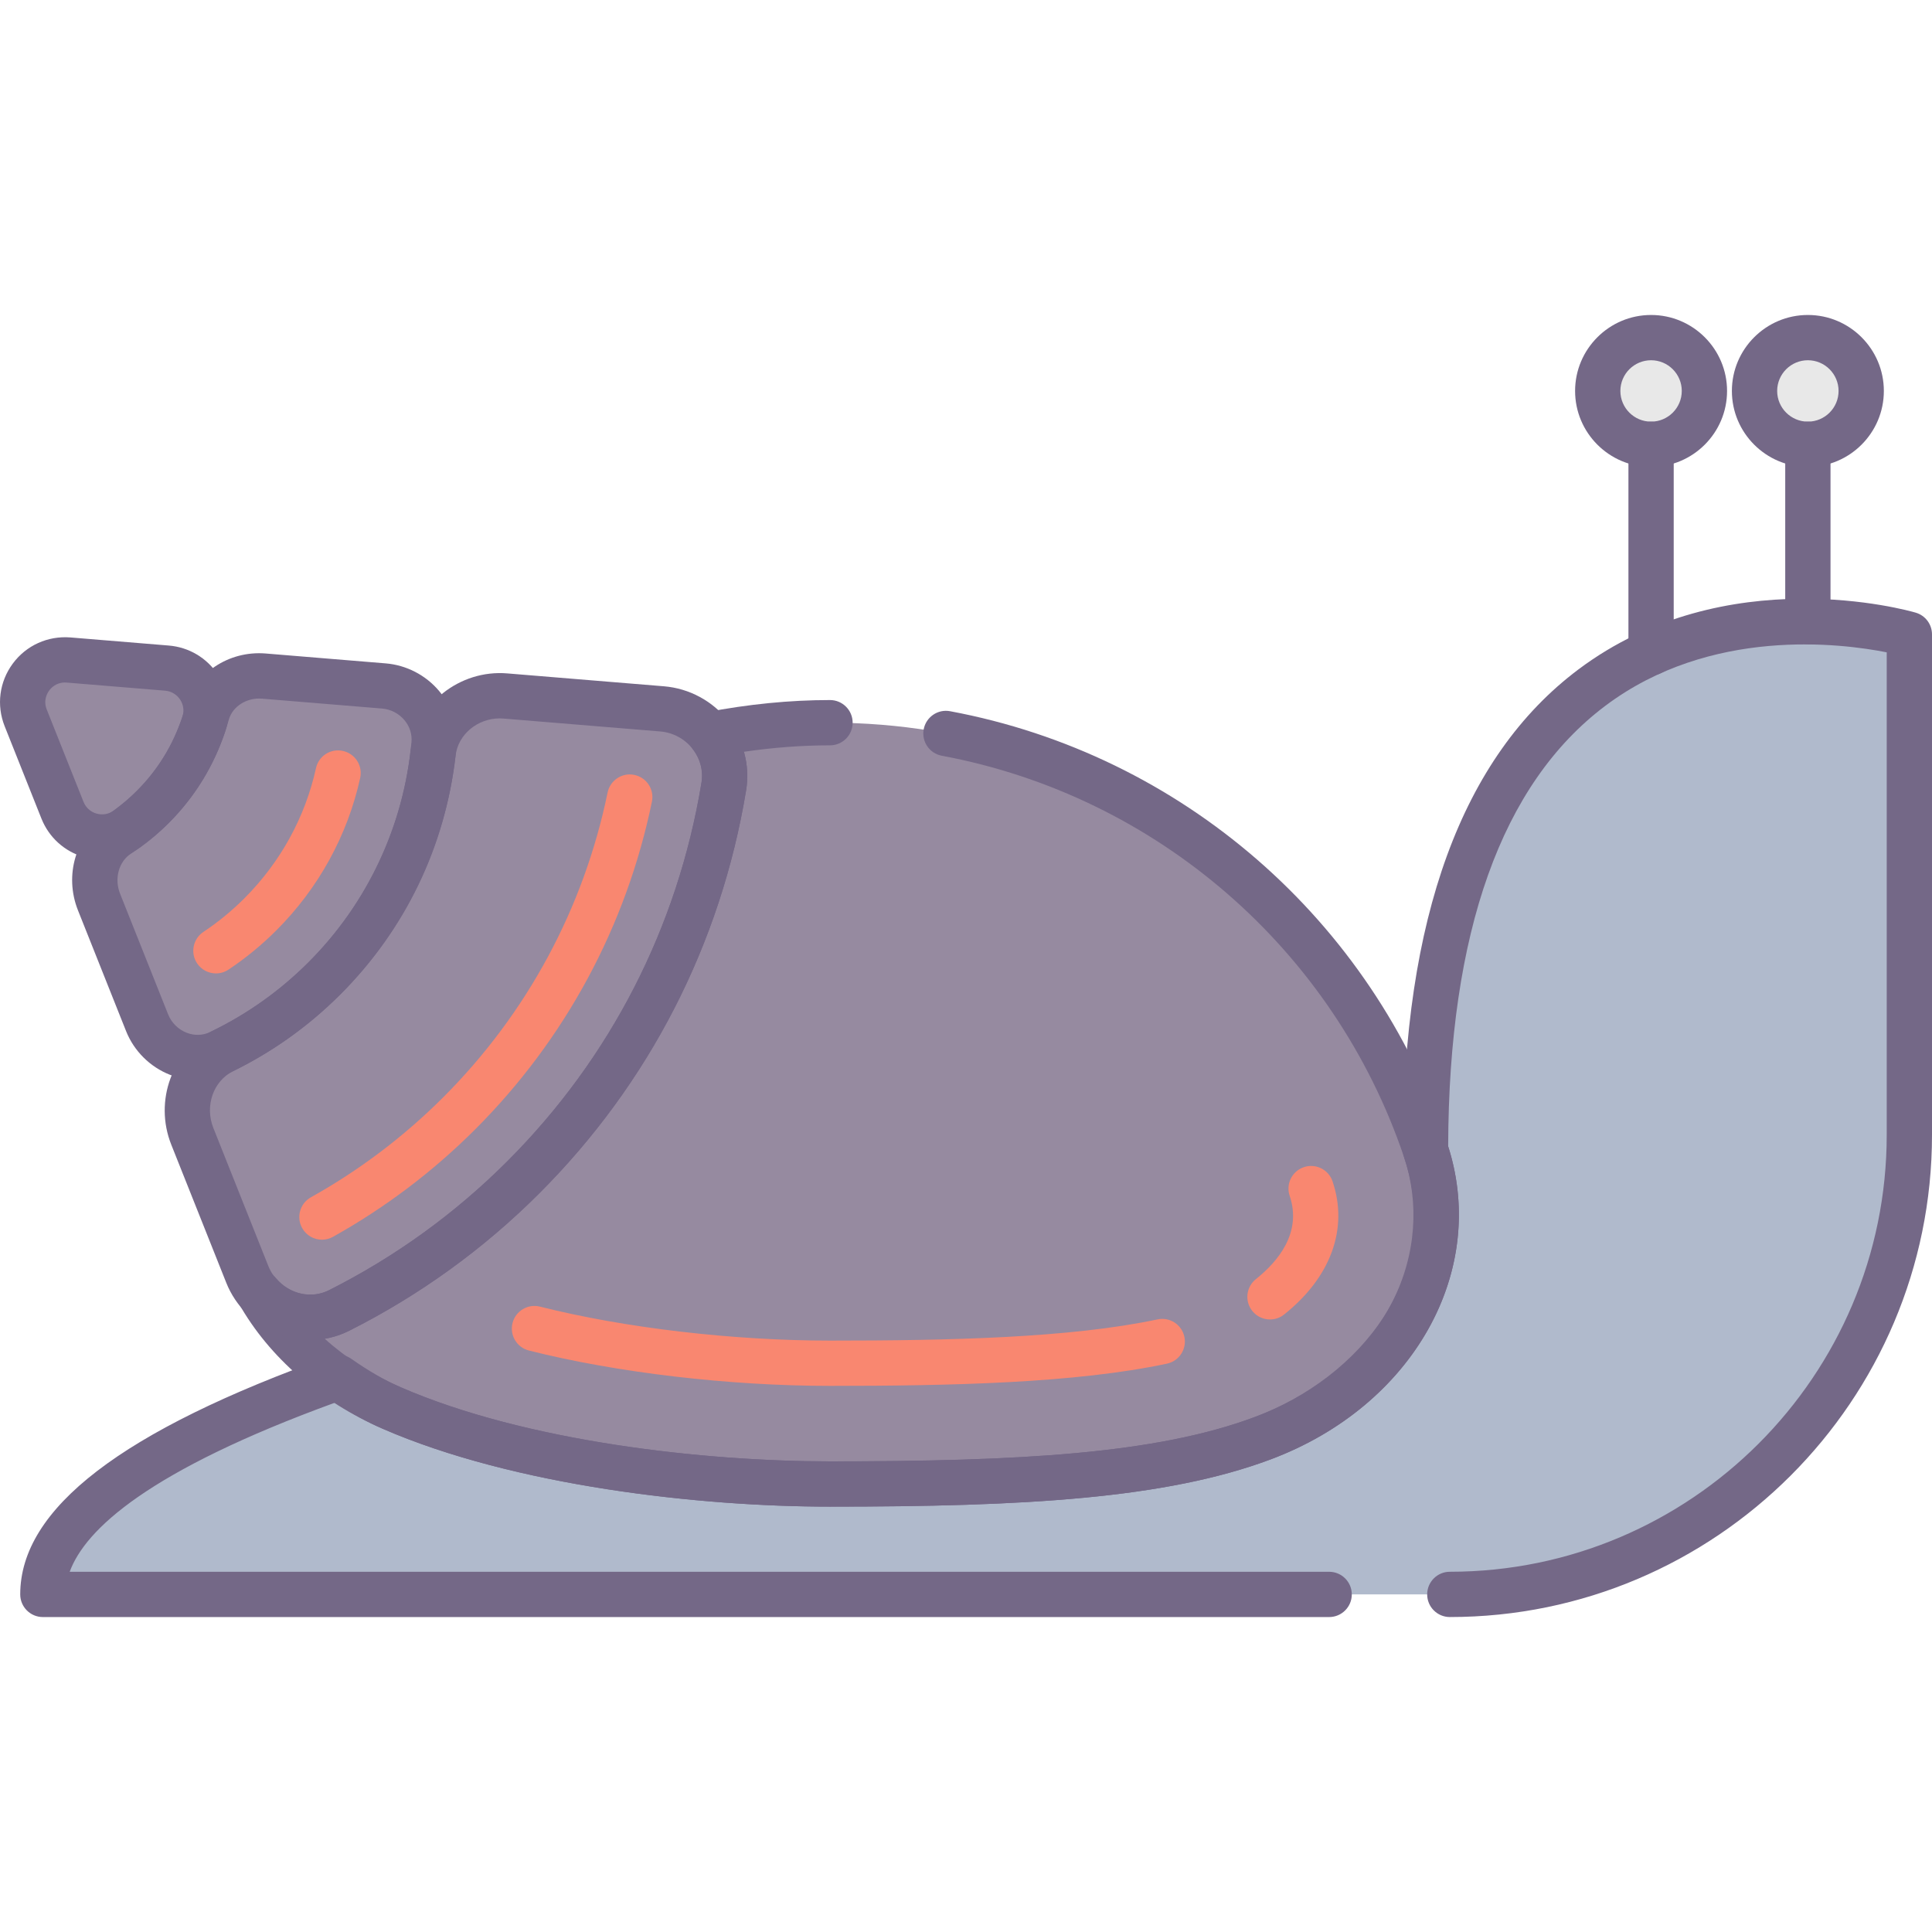<?xml version="1.0" encoding="utf-8"?>
<!-- Generator: Adobe Illustrator 22.0.0, SVG Export Plug-In . SVG Version: 6.00 Build 0)  -->
<svg version="1.1" id="Layer_1" xmlns="http://www.w3.org/2000/svg" xmlns:xlink="http://www.w3.org/1999/xlink" x="0px" y="0px"
	 viewBox="0 0 128 128" style="enable-background:new 0 0 128 128;" xml:space="preserve">
<style type="text/css">
	.st0{fill:#746887;}
	.st1{fill:#FFCFB8;}
	.st2{fill:#E6B9A0;}
	.st3{fill:#D29997;}
	.st4{fill:#F98770;}
	.st5{fill:#DCA98B;}
	.st6{fill:#FFDDCF;}
	.st7{fill:#E8E8E8;}
	.st8{fill:#FFBF9E;}
	.st9{fill:#B0BACC;}
	.st10{fill:#9BA7BC;}
	.st11{fill:#B6B4ED;}
	.st12{fill:#FFBC99;}
	.st13{fill:#F8F8F8;}
	.st14{fill:#B2A7BF;}
	.st15{fill:#9B9B9B;}
	.st16{fill:#968AA0;}
	.st17{fill:#C6BBD3;}
	.st18{fill:#D8D8D8;}
	.st19{fill:#D29976;}
	.st20{fill:#FFA77B;}
	.st21{fill:#CCD3DD;}
	.st22{fill-rule:evenodd;clip-rule:evenodd;fill:#F8F8F8;}
	.st23{fill-rule:evenodd;clip-rule:evenodd;fill:#9B9B9B;}
	.st24{fill-rule:evenodd;clip-rule:evenodd;fill:#777777;}
	.st25{fill:#91DEF5;}
	.st26{fill:#B0E7F8;}
	.st27{fill-rule:evenodd;clip-rule:evenodd;fill:#DCA98B;}
	.st28{fill-rule:evenodd;clip-rule:evenodd;fill:#D29997;}
	.st29{fill-rule:evenodd;clip-rule:evenodd;fill:#FFCBBE;}
	.st30{fill-rule:evenodd;clip-rule:evenodd;fill:#E6B9A0;}
	.st31{fill-rule:evenodd;clip-rule:evenodd;fill:#746887;}
	.st32{fill-rule:evenodd;clip-rule:evenodd;fill:#FFBC99;}
	.st33{fill-rule:evenodd;clip-rule:evenodd;fill:#FFA77B;}
	.st34{fill-rule:evenodd;clip-rule:evenodd;fill:#FFCFB8;}
	.st35{fill-rule:evenodd;clip-rule:evenodd;fill:#E8E8E8;}
	.st36{fill-rule:evenodd;clip-rule:evenodd;fill:#CCD3DD;}
	.st37{fill:#E6B9C1;}
	.st38{fill:#FFCBBE;}
	.st39{fill-rule:evenodd;clip-rule:evenodd;fill:#F98770;}
	.st40{fill-rule:evenodd;clip-rule:evenodd;fill:#F2BB88;}
	.st41{fill:#F2D1A5;}
	.st42{fill-rule:evenodd;clip-rule:evenodd;fill:#F2D1A5;}
	.st43{fill:#F2BB88;}
	.st44{fill-rule:evenodd;clip-rule:evenodd;fill:#9BA7BC;}
	.st45{fill-rule:evenodd;clip-rule:evenodd;fill:#B0BACC;}
	.st46{fill-rule:evenodd;clip-rule:evenodd;fill:#FFFFFF;}
	.st47{fill-rule:evenodd;clip-rule:evenodd;fill:#FFDDCF;}
	.st48{fill-rule:evenodd;clip-rule:evenodd;fill:#B0E7F8;}
	.st49{fill-rule:evenodd;clip-rule:evenodd;fill:#968AA0;}
	.st50{fill:#9D9BE6;}
	.st51{fill:#CFCEF3;}
	.st52{fill-rule:evenodd;clip-rule:evenodd;fill:#D8D8D8;}
	.st53{fill-rule:evenodd;clip-rule:evenodd;fill:#B6B4ED;}
	.st54{fill-rule:evenodd;clip-rule:evenodd;fill:#FFD4BE;}
</style>
<g>
	<g>
		<g>
			<path class="st16" d="M54.99,47.88c-2.719,0-5.367,0.289-7.941,0.787c0.744,0.938,1.115,2.167,0.905,3.444
				c-1.563,9.479-5.971,18.576-13.283,25.888c-3.673,3.673-7.801,6.604-12.198,8.82c-1.869,0.942-4.052,0.353-5.333-1.171
				c1.846,3.256,4.975,5.966,8.803,7.632c8.54,3.717,20.516,5.04,29.048,5.04c12.751,0,21.949-0.516,28.674-3.037
				c8.125-3.047,13.556-10.872,10.781-19.093C88.889,59.729,73.324,47.88,54.99,47.88z"/>
		</g>
	</g>
	<g>
		<g>
			<path class="st16" d="M43.872,46.964l-10.38-0.854c-2.346-0.193-4.53,1.448-4.799,3.787c-0.627,5.454-3.018,10.74-7.202,14.924
				c-2.011,2.011-4.278,3.606-6.695,4.794c-2.066,1.015-2.906,3.535-2.054,5.673l3.639,9.137c0.958,2.406,3.778,3.56,6.091,2.394
				c4.398-2.216,8.525-5.147,12.198-8.82c7.312-7.312,11.72-16.409,13.283-25.888C48.377,49.547,46.462,47.178,43.872,46.964z"/>
		</g>
	</g>
	<g>
		<g>
			<path class="st16" d="M25.436,45.447l-7.963-0.656c-1.678-0.138-3.311,0.867-3.76,2.49c-0.626,2.261-1.805,4.396-3.584,6.175
				c-0.71,0.709-1.476,1.327-2.284,1.854c-1.445,0.942-1.923,2.846-1.285,4.448l3.185,7.998c0.757,1.901,2.97,2.856,4.816,1.973
				c2.506-1.199,4.856-2.833,6.932-4.909c4.335-4.336,6.745-9.854,7.263-15.517C28.935,47.333,27.408,45.609,25.436,45.447z"/>
		</g>
	</g>
	<g>
		<g>
			<path class="st16" d="M11.06,44.263l-6.519-0.536c-2.076-0.171-3.609,1.9-2.838,3.836l2.435,6.114
				c0.678,1.702,2.783,2.321,4.268,1.248c0.603-0.436,1.179-0.925,1.723-1.468c1.604-1.604,2.721-3.497,3.383-5.511
				C14.079,46.219,12.87,44.412,11.06,44.263z"/>
		</g>
	</g>
	<g>
		<g>
			<circle class="st7" cx="109.388" cy="25.901" r="3.534"/>
		</g>
	</g>
	<g>
		<g>
			<circle class="st7" cx="119.776" cy="25.901" r="3.534"/>
		</g>
	</g>
	<g>
		<g>
			<path class="st9" d="M94.445,76.188c2.775,8.221-2.656,16.045-10.781,19.093c-6.726,2.522-15.924,3.037-28.674,3.037
				c-8.533,0-20.509-1.323-29.048-5.04c-1.272-0.554-2.43-1.259-3.526-2.025C10.985,95.333,2.84,100.16,2.84,105.633h93.213
				c16.815,0,30.446-13.632,30.446-30.447V42.027C126.5,42.027,94.445,32.664,94.445,76.188z"/>
		</g>
	</g>
	<g>
		<g>
			<path class="st0" d="M54.99,99.818c-8.597,0-20.899-1.356-29.646-5.164c-4.129-1.797-7.506-4.732-9.509-8.268
				c-0.383-0.674-0.188-1.528,0.448-1.971c0.639-0.443,1.505-0.326,2.005,0.266c0.891,1.062,2.332,1.39,3.51,0.797
				c4.373-2.202,8.348-5.075,11.812-8.54c6.838-6.838,11.286-15.508,12.863-25.071c0.134-0.807-0.079-1.612-0.6-2.269
				c-0.325-0.41-0.413-0.961-0.23-1.452c0.182-0.492,0.606-0.853,1.121-0.952c2.792-0.54,5.56-0.814,8.226-0.814
				c0.828,0,1.5,0.672,1.5,1.5s-0.672,1.5-1.5,1.5c-1.854,0-3.766,0.144-5.703,0.428c0.233,0.823,0.288,1.693,0.146,2.548
				c-1.68,10.186-6.418,19.42-13.702,26.704c-3.691,3.691-7.925,6.752-12.584,9.099c-0.525,0.265-1.074,0.442-1.632,0.536
				c1.433,1.293,3.134,2.387,5.025,3.21c8.324,3.623,20.154,4.914,28.449,4.914c12.534,0,21.614-0.492,28.148-2.941
				c9.146-3.431,11.896-11.254,9.886-17.209C88.383,62.92,76.646,52.729,62.396,50.069c-0.814-0.152-1.352-0.936-1.199-1.75
				s0.935-1.354,1.75-1.199c15.317,2.857,27.932,13.812,32.92,28.589c2.836,8.399-2.184,17.417-11.675,20.977
				C77.233,99.294,67.859,99.818,54.99,99.818z"/>
		</g>
	</g>
	<g>
		<g>
			<path class="st4" d="M54.99,91.818c-6.683,0-14.14-0.875-19.947-2.342c-0.803-0.202-1.29-1.018-1.087-1.821
				c0.203-0.802,1.017-1.291,1.821-1.087c5.581,1.409,12.764,2.25,19.213,2.25c7.838,0,15.892-0.17,21.699-1.405
				c0.811-0.173,1.607,0.344,1.779,1.154c0.173,0.811-0.345,1.607-1.154,1.779C71.235,91.64,62.992,91.818,54.99,91.818z"/>
		</g>
	</g>
	<g>
		<g>
			<path class="st4" d="M84.141,87.418c-0.441,0-0.879-0.193-1.175-0.566c-0.516-0.647-0.408-1.592,0.24-2.107
				c1.475-1.174,3.06-3.083,2.238-5.518c-0.266-0.784,0.156-1.636,0.941-1.9c0.781-0.266,1.636,0.156,1.9,0.941
				c1.061,3.139-0.11,6.355-3.213,8.824C84.798,87.312,84.468,87.418,84.141,87.418z"/>
		</g>
	</g>
	<g>
		<g>
			<path class="st0" d="M20.553,88.78c-0.703,0-1.411-0.129-2.098-0.39c-1.579-0.6-2.843-1.843-3.467-3.411l-3.639-9.137
				c-1.159-2.91,0.065-6.237,2.786-7.574c2.331-1.146,4.449-2.662,6.296-4.509c3.813-3.813,6.155-8.666,6.771-14.034
				c0.355-3.08,3.256-5.377,6.412-5.11l10.38,0.854c1.673,0.138,3.227,0.977,4.261,2.302c1.015,1.301,1.444,2.972,1.179,4.584
				c-1.68,10.186-6.418,19.42-13.703,26.704c-3.688,3.688-7.921,6.749-12.584,9.1C22.326,88.572,21.443,88.78,20.553,88.78z
				 M33.114,47.595c-1.48,0-2.769,1.065-2.931,2.474c-0.694,6.048-3.333,11.516-7.631,15.812c-2.08,2.08-4.467,3.789-7.094,5.08
				c-1.324,0.65-1.905,2.308-1.322,3.772l3.639,9.137c0.314,0.789,0.95,1.414,1.744,1.715c0.76,0.289,1.568,0.252,2.278-0.105
				c4.377-2.206,8.352-5.08,11.812-8.541c6.839-6.839,11.287-15.508,12.863-25.071c0.132-0.8-0.075-1.599-0.583-2.25
				c-0.521-0.666-1.301-1.088-2.142-1.157l0,0l-10.38-0.854C33.284,47.599,33.199,47.595,33.114,47.595z"/>
		</g>
	</g>
	<g>
		<g>
			<path class="st4" d="M21.331,82.134c-0.525,0-1.036-0.277-1.311-0.769c-0.404-0.724-0.145-1.638,0.578-2.041
				c3.217-1.796,6.167-4.026,8.77-6.629c5.541-5.54,9.306-12.521,10.887-20.189c0.167-0.812,0.969-1.337,1.771-1.166
				c0.812,0.167,1.334,0.96,1.166,1.771c-1.699,8.244-5.746,15.75-11.703,21.705c-2.797,2.799-5.97,5.196-9.428,7.127
				C21.83,82.072,21.579,82.134,21.331,82.134z"/>
		</g>
	</g>
	<g>
		<g>
			<path class="st0" d="M13.101,71.563c-0.614,0-1.232-0.116-1.83-0.351c-1.328-0.52-2.393-1.577-2.92-2.902l-3.185-7.998
				c-0.925-2.321-0.144-4.954,1.859-6.26c0.736-0.48,1.424-1.038,2.041-1.656c0-0.001,0.001-0.001,0.001-0.001
				c1.536-1.536,2.612-3.392,3.198-5.514c0.632-2.279,2.871-3.782,5.33-3.586l7.963,0.656c1.363,0.112,2.649,0.777,3.53,1.824
				c0.869,1.034,1.281,2.335,1.16,3.663c-0.567,6.208-3.301,12.047-7.696,16.441c-2.148,2.148-4.619,3.898-7.345,5.202
				C14.538,71.402,13.822,71.563,13.101,71.563z M11.189,54.516c-0.764,0.766-1.613,1.455-2.524,2.05
				c-0.798,0.521-1.104,1.654-0.712,2.637l3.185,7.999c0.222,0.556,0.668,1,1.226,1.219c0.519,0.202,1.068,0.187,1.551-0.044
				c2.417-1.156,4.61-2.709,6.518-4.616c3.9-3.899,6.326-9.082,6.829-14.593c0.048-0.524-0.118-1.043-0.469-1.46
				c-0.369-0.439-0.908-0.718-1.479-0.765l-7.963-0.656c-1.008-0.079-1.948,0.518-2.192,1.396
				C14.441,50.272,13.069,52.636,11.189,54.516L11.189,54.516z"/>
		</g>
	</g>
	<g>
		<g>
			<path class="st4" d="M14.307,64.491c-0.484,0-0.961-0.234-1.25-0.669c-0.459-0.689-0.271-1.621,0.418-2.08
				c0.97-0.645,1.883-1.394,2.715-2.226c2.386-2.386,4.026-5.367,4.744-8.622c0.178-0.809,0.971-1.324,1.788-1.142
				c0.809,0.179,1.32,0.979,1.142,1.788c-0.841,3.813-2.762,7.306-5.553,10.097c-0.972,0.972-2.04,1.848-3.174,2.603
				C14.881,64.41,14.593,64.491,14.307,64.491z"/>
		</g>
	</g>
	<g>
		<g>
			<path class="st0" d="M6.771,56.957c-0.405,0-0.813-0.058-1.216-0.174c-1.29-0.375-2.314-1.306-2.811-2.552L0.31,48.117
				c-0.556-1.394-0.354-2.947,0.538-4.154s2.321-1.848,3.816-1.731l6.519,0.537c1.327,0.109,2.511,0.81,3.249,1.922
				c0.734,1.107,0.919,2.465,0.505,3.724c-0.768,2.331-2.028,4.385-3.748,6.103c-0.592,0.592-1.232,1.139-1.905,1.624
				C8.539,56.678,7.663,56.957,6.771,56.957z M4.3,45.217c-0.582,0-0.918,0.365-1.04,0.53c-0.13,0.176-0.406,0.65-0.163,1.26
				l2.435,6.115c0.151,0.381,0.466,0.665,0.861,0.78c0.392,0.111,0.806,0.043,1.134-0.194c0.544-0.393,1.062-0.834,1.541-1.312
				c1.385-1.384,2.4-3.039,3.02-4.919c0.125-0.38,0.068-0.791-0.155-1.128c-0.227-0.342-0.589-0.557-0.995-0.59l0,0l-6.519-0.537
				C4.377,45.218,4.338,45.217,4.3,45.217z"/>
		</g>
	</g>
	<g>
		<g>
			<path class="st0" d="M96.054,107.133c-0.828,0-1.5-0.672-1.5-1.5s0.672-1.5,1.5-1.5c15.961,0,28.946-12.985,28.946-28.946V43.219
				c-3.001-0.597-11.667-1.703-18.646,3.545c-6.868,5.165-10.37,14.984-10.409,29.186c2.66,8.33-2.354,17.211-11.754,20.736
				c-6.958,2.608-16.332,3.133-29.201,3.133c-8.597,0-20.899-1.356-29.646-5.164c-1.033-0.449-2.045-1.006-3.139-1.729
				c-12.366,4.503-16.558,8.393-17.587,11.208h83.442c0.828,0,1.5,0.672,1.5,1.5s-0.672,1.5-1.5,1.5H2.84
				c-0.828,0-1.5-0.672-1.5-1.5c0-5.685,6.729-10.851,20.572-15.792c0.457-0.164,0.966-0.096,1.364,0.184
				c1.182,0.827,2.219,1.425,3.265,1.88c8.324,3.623,20.154,4.914,28.449,4.914c12.534,0,21.614-0.492,28.148-2.941
				c6.923-2.597,12.541-9.342,9.886-17.209c-0.053-0.154-0.079-0.316-0.079-0.479c0-15.343,3.914-26.056,11.633-31.843
				c9.761-7.316,21.833-3.908,22.343-3.758c0.64,0.187,1.079,0.773,1.079,1.439v33.159C128,92.802,113.669,107.133,96.054,107.133z"
				/>
		</g>
	</g>
	<g>
		<g>
			<path class="st0" d="M109.388,30.936c-2.775,0-5.034-2.259-5.034-5.034s2.259-5.034,5.034-5.034s5.034,2.259,5.034,5.034
				S112.163,30.936,109.388,30.936z M109.388,23.867c-1.122,0-2.034,0.912-2.034,2.034s0.912,2.034,2.034,2.034
				s2.034-0.912,2.034-2.034S110.51,23.867,109.388,23.867z"/>
		</g>
	</g>
	<g>
		<g>
			<path class="st0" d="M109.388,44.744c-0.828,0-1.5-0.672-1.5-1.5V29.436c0-0.828,0.672-1.5,1.5-1.5s1.5,0.672,1.5,1.5v13.809
				C110.888,44.072,110.216,44.744,109.388,44.744z"/>
		</g>
	</g>
	<g>
		<g>
			<path class="st0" d="M119.776,30.936c-2.775,0-5.034-2.259-5.034-5.034s2.259-5.034,5.034-5.034s5.034,2.259,5.034,5.034
				S122.552,30.936,119.776,30.936z M119.776,23.867c-1.122,0-2.034,0.912-2.034,2.034s0.912,2.034,2.034,2.034
				s2.034-0.912,2.034-2.034S120.898,23.867,119.776,23.867z"/>
		</g>
	</g>
	<g>
		<g>
			<path class="st0" d="M119.776,42.682c-0.828,0-1.5-0.672-1.5-1.5V29.436c0-0.828,0.672-1.5,1.5-1.5s1.5,0.672,1.5,1.5v11.746
				C121.276,42.01,120.604,42.682,119.776,42.682z"/>
		</g>
	</g>
</g>
</svg>
